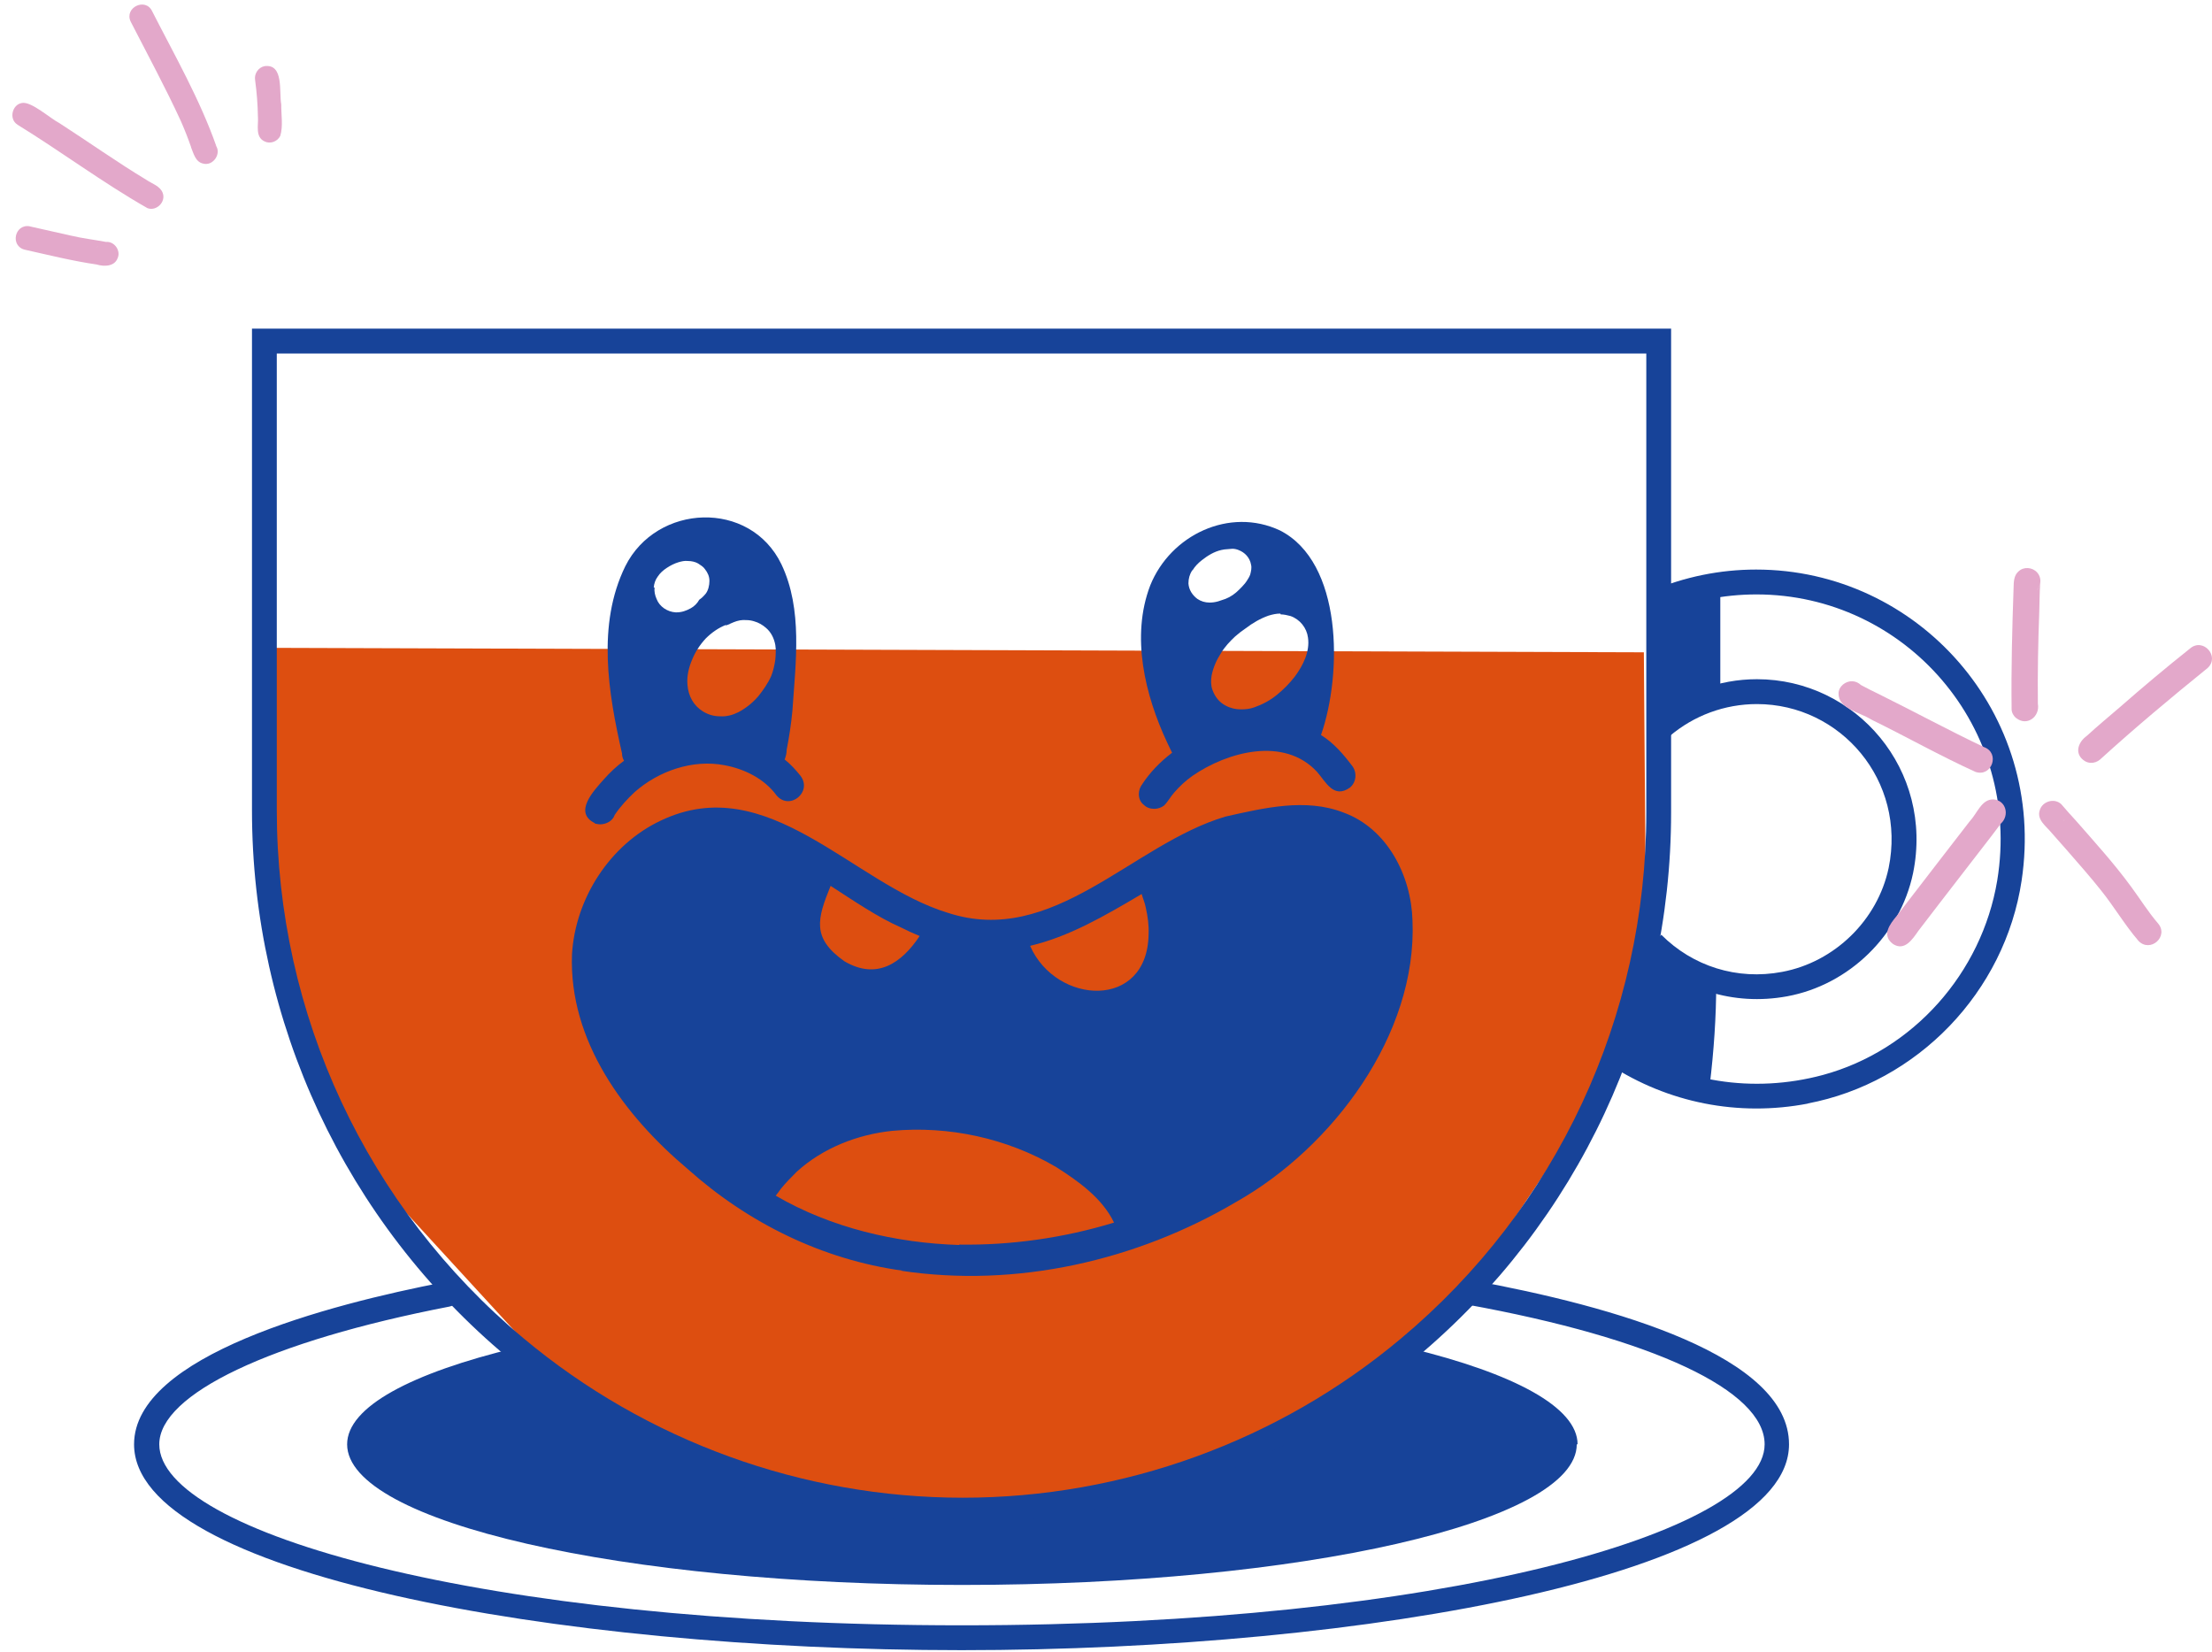 <svg width="462" height="345" viewBox="0 0 462 345" fill="none" xmlns="http://www.w3.org/2000/svg">
<path d="M55.092 135.298L343.338 136.235L343.932 213.28L302.572 274.916L276.754 294.411L231.318 313.651L179.851 315.609L125.922 298.072L72.417 239.756L55.092 196.083V135.298Z" fill="#DD4E10"/>
<path d="M329.324 301.647C329.324 317.908 271.828 331.018 200.913 331.018C129.998 331.018 72.502 317.908 72.502 301.647C72.502 293.815 85.921 286.749 107.832 281.471C133.141 302.669 165.668 315.354 201.253 315.354C236.838 315.354 269.195 302.669 294.419 281.556C316.161 286.834 329.494 293.9 329.494 301.647H329.324Z" fill="#174399"/>
<path d="M201.083 317.993C166.348 317.993 132.631 305.734 106.049 283.514C72.078 255.165 52.629 213.45 52.629 169.266V68.639H349.028V169.692C349.028 213.79 329.664 255.25 295.863 283.514C269.45 305.734 235.734 317.993 201.083 317.993ZM57.81 73.832V169.181C57.81 211.917 76.579 252.1 109.361 279.513C135.009 300.966 167.622 312.8 201.083 312.8C234.545 312.8 267.072 300.966 292.551 279.598C325.163 252.355 343.847 212.258 343.847 169.777V73.832H57.81Z" fill="#174399"/>
<path d="M377.648 230.476C363.041 233.286 348.348 230.306 336.204 222.389L339.006 218.047C351.066 225.964 366.098 228.433 380.706 224.517C399.56 219.409 413.913 203.234 417.14 183.909C422.406 151.899 397.861 124.146 366.863 124.146C359.983 124.146 353.274 125.508 346.989 128.147L344.951 123.38C351.83 120.485 359.219 118.953 366.778 118.953C400.579 118.953 427.501 149.004 422.236 183.909C418.754 207.15 400.494 226.135 377.479 230.476H377.648Z" fill="#174399"/>
<path d="M373.232 208.087C362.022 210.13 351.151 206.639 343.338 198.892L346.989 195.231C353.529 201.787 362.786 204.766 372.213 202.979C383.169 200.935 392.171 192.167 394.464 181.27C398.201 163.051 384.443 147.046 366.947 147.046C360.238 147.046 353.784 149.43 348.688 153.772L345.291 149.856C351.321 144.748 358.964 141.853 366.947 141.853C387.67 141.853 403.976 160.838 399.56 182.376C396.842 195.317 386.226 205.703 373.232 208.087Z" fill="#174399"/>
<path d="M200.828 344.639C115.816 344.639 28 328.549 28 301.647C28 283.088 68.596 272.447 92.885 267.764C94.244 267.509 95.688 268.446 95.942 269.808C96.197 271.255 95.263 272.617 93.904 272.872C56.451 280.109 33.266 291.176 33.266 301.647C33.266 319.951 100.613 339.446 200.913 339.446C301.213 339.446 368.561 319.866 368.561 301.647C368.561 290.41 345.291 279.513 306.309 272.447C304.865 272.191 303.931 270.829 304.186 269.467C304.441 268.02 305.799 267.083 307.158 267.339C337.478 272.872 373.657 283.259 373.657 301.647C373.657 328.549 285.756 344.639 200.828 344.639Z" fill="#174399"/>
<path d="M359.304 122.869V145.259C355.143 145.599 350.981 147.302 347.499 149.686C347.329 144.237 347.244 138.874 347.074 133.425C347.074 131.637 347.074 129.935 347.499 128.232C348.009 126.529 349.028 124.912 350.641 124.231C353.274 123.124 356.841 124.316 359.219 122.784L359.304 122.869Z" fill="#174399"/>
<path d="M358.455 205.277C358.455 212.428 357.945 219.579 357.096 226.645C352.51 226.305 348.009 225.113 344.017 222.814C342.149 221.793 340.365 220.346 339.771 218.302C339.346 216.6 339.856 214.812 340.45 213.109C341.809 209.278 343.253 205.447 344.781 201.702C345.036 201.191 345.206 200.595 345.716 200.254C346.395 199.829 347.244 199.914 348.009 200.169C351.491 201.106 355.652 202.979 358.37 205.362L358.455 205.277Z" fill="#174399"/>
<path d="M280.576 169.692C272.678 166.627 263.93 168.755 255.947 170.543C236.413 176.332 220.022 197.871 197.941 190.634C178.068 184.59 160.403 160.668 137.982 171.394C127.366 176.417 120.147 187.655 119.467 199.318C118.788 217.451 130.423 233.03 143.672 244.183C156.241 255.42 171.783 263.082 188.514 265.381H188.089C212.209 269.042 237.347 263.338 258.24 250.993C278.283 239.671 296.033 216.089 295.014 192.252C294.759 182.887 289.748 173.012 280.576 169.692ZM173.482 185.016C178.492 188.251 183.333 191.571 188.174 193.699C189.533 194.38 190.807 194.976 192.081 195.487C188.344 201.106 183.163 204.766 176.369 200.765C169.49 195.913 170.679 191.911 173.482 185.016ZM200.319 260.017C187.07 259.592 173.567 256.442 162.016 249.716C162.356 249.291 162.696 248.865 163.035 248.354C164.055 247.077 165.244 245.885 166.433 244.694C171.868 239.756 179.087 236.946 186.306 236.18C198.111 235.074 210.34 237.713 220.617 243.757C225.288 246.737 230.214 250.227 232.676 255.335C222.145 258.57 211.02 260.103 200.404 259.932L200.319 260.017ZM215.181 197.53C223.164 195.657 230.553 191.401 238.452 186.718C238.706 187.655 239.131 188.591 239.301 189.528C239.725 191.401 239.98 193.273 239.895 195.146C239.641 210.981 220.617 209.874 215.181 197.615V197.53Z" fill="#174399"/>
<path d="M124.223 171.99C124.223 171.99 124.903 172.161 125.327 172.161C126.601 172.161 127.96 171.479 128.385 170.202C129.574 168.415 131.018 166.882 132.546 165.435C137.557 161.008 144.691 158.539 151.315 159.816C155.477 160.583 159.638 162.626 162.186 166.116C164.904 169.351 169.745 165.435 167.197 162.03C166.178 160.753 165.074 159.561 163.885 158.624C164.14 157.943 164.309 157.262 164.309 156.581C164.819 153.942 165.244 151.218 165.498 148.494C166.178 138.363 167.707 127.296 163.205 117.846C156.666 104.31 137.132 105.161 130.593 118.272C124.648 130.446 127.026 144.663 129.914 157.347C129.914 157.943 130.083 158.454 130.338 158.88C128.81 159.987 127.366 161.349 126.092 162.796C123.969 165.18 119.722 169.692 124.223 171.905V171.99ZM151.655 130.616C151.655 130.616 152.08 130.446 152.335 130.36C152.589 130.19 152.929 130.105 153.269 129.935C154.118 129.594 154.967 129.424 155.902 129.509C156.411 129.509 157.006 129.594 157.515 129.764C158.449 130.02 159.299 130.531 159.978 131.127C161.082 132.063 161.677 133.34 161.931 134.702C162.101 135.724 162.016 136.745 161.931 137.767C161.762 138.959 161.507 140.066 161.082 141.172C160.403 142.705 159.384 144.152 158.364 145.429C157.175 146.791 155.817 147.898 154.203 148.749C153.014 149.345 151.74 149.686 150.381 149.6C149.107 149.6 147.918 149.26 146.814 148.579C144.861 147.387 143.757 145.344 143.587 143.045C143.417 141.257 143.842 139.47 144.521 137.852C145.201 136.149 146.22 134.617 147.409 133.34C148.598 132.148 150.042 131.127 151.57 130.531L151.655 130.616ZM136.538 122.698C136.623 121.847 136.878 121.081 137.387 120.4C137.897 119.634 138.491 119.123 139.256 118.612C140.02 118.101 140.869 117.676 141.719 117.42C142.313 117.25 142.992 117.08 143.672 117.165C144.436 117.165 145.201 117.335 145.795 117.676C146.305 118.016 146.899 118.357 147.239 118.868C147.833 119.634 148.173 120.4 148.173 121.336C148.173 122.273 147.918 123.294 147.409 123.975C146.984 124.486 146.559 124.912 146.05 125.252C145.625 126.019 145.031 126.615 144.266 127.04C143.332 127.551 142.398 127.892 141.294 127.892C141.294 127.892 141.209 127.892 141.124 127.892C139.426 127.806 137.727 126.7 137.132 125.082C136.793 124.316 136.623 123.55 136.708 122.698H136.538Z" fill="#174399"/>
<path d="M244.736 157.262C242.273 159.135 240.15 161.349 238.536 163.818C238.536 163.818 238.536 163.818 238.621 163.732C238.112 164.328 237.857 165.095 237.857 165.861C237.857 166.712 238.197 167.563 238.876 168.074C239.471 168.67 240.235 168.925 241.084 168.925C241.849 168.925 242.528 168.67 243.123 168.244C243.972 167.393 244.481 166.372 245.246 165.52C246.35 164.243 247.624 163.051 249.068 162.03C256.371 157.007 268.176 153.772 275.056 161.178C276.924 163.307 278.538 166.882 281.935 164.499C283.294 163.392 283.463 161.349 282.444 159.987C280.576 157.518 278.538 155.134 275.905 153.516C280.406 140.576 280.406 117.42 267.327 110.78C256.796 105.842 244.481 111.716 240.235 122.273C236.159 132.914 239.131 145.173 243.802 155.134C244.142 155.815 244.481 156.581 244.821 157.262H244.736ZM267.497 128.317C268.176 128.317 268.856 128.487 269.535 128.658C271.489 129.339 272.932 131.127 273.187 133.17C273.612 136.064 272.168 138.959 270.469 141.257C269.365 142.705 268.091 143.982 266.733 145.088C265.289 146.28 263.675 147.132 261.977 147.727C261.042 148.068 260.108 148.153 259.174 148.153C258.07 148.153 256.966 147.898 256.032 147.387C254.673 146.706 253.739 145.514 253.229 144.067C252.889 143.13 252.889 142.109 253.059 141.087C253.399 139.384 254.078 137.852 255.013 136.405C255.777 135.128 256.881 133.936 257.985 132.914C258.664 132.318 259.429 131.723 260.193 131.212C261.637 130.105 263.251 129.169 264.949 128.573C265.798 128.317 266.563 128.147 267.412 128.147L267.497 128.317ZM249.068 119.123C249.577 118.272 250.257 117.591 251.021 116.995C252.21 116.058 253.569 115.207 255.097 114.866C255.522 114.781 255.947 114.696 256.371 114.696C256.711 114.696 257.051 114.611 257.391 114.611C257.815 114.611 258.24 114.696 258.664 114.866C260.023 115.377 261.042 116.484 261.297 117.931C261.467 118.612 261.297 119.293 261.127 119.974C260.957 120.485 260.703 120.826 260.448 121.251C260.363 121.421 260.193 121.592 260.023 121.847C259.684 122.273 259.259 122.698 258.834 123.124C257.985 123.975 257.051 124.657 255.947 125.082C255.437 125.252 254.928 125.423 254.418 125.593C253.824 125.763 253.229 125.848 252.635 125.848C251.7 125.848 250.851 125.593 250.087 125.082C249.068 124.316 248.303 123.209 248.218 121.847C248.218 120.826 248.473 119.974 248.983 119.123H249.068Z" fill="#174399"/>
<path d="M421.077 149.971C420.559 149.524 420.145 148.82 420.145 148.116C420.041 139.666 420.266 131.2 420.559 122.75C420.593 121.548 420.593 120.191 421.594 119.332C422.681 118.302 424.493 118.457 425.476 119.556C426.063 120.208 426.252 121.05 426.114 121.84C425.976 123.781 425.994 125.738 425.925 127.696C425.683 134.119 425.562 140.559 425.631 146.982C426.114 149.679 423.337 151.774 421.094 149.954L421.077 149.971ZM425.39 123.265C425.39 123.265 425.442 123.197 425.476 123.179C425.545 123.094 425.614 122.991 425.683 122.905C425.873 122.596 426.028 122.269 426.08 121.909C425.976 122.407 425.735 122.87 425.39 123.265Z" fill="#E3A8CA"/>
<path d="M435.586 159.039C433.171 157.647 433.878 155.089 435.88 153.663C438.105 151.619 440.452 149.679 442.746 147.704C447.542 143.496 452.425 139.409 457.411 135.442C460.137 133.089 463.726 137.107 461.069 139.529C453.443 145.694 445.903 152.014 438.64 158.609C438.899 158.369 439.106 158.094 439.278 157.785C438.623 159.107 436.932 159.726 435.603 159.039H435.586Z" fill="#E3A8CA"/>
<path d="M412.623 161.22C405.204 157.854 398.078 153.818 390.763 150.246C388.538 148.786 383.966 148.047 384 144.853C384 143.359 385.467 142.208 386.899 142.277C387.554 142.311 388.193 142.603 388.676 143.067C389.883 143.737 391.143 144.338 392.368 144.939C399.735 148.58 406.964 152.512 414.382 156.033C417.781 157.252 416.039 162.336 412.623 161.22Z" fill="#E3A8CA"/>
<path d="M395.387 197.165C392.937 195.344 394.68 193.043 396.164 191.274C399.321 187.204 402.185 183.46 405.239 179.493C407.343 176.762 409.465 174.049 411.346 171.593C413.002 169.841 413.848 166.887 416.367 166.956C419.006 167.145 419.748 170.322 417.919 171.988C415.314 175.491 412.226 179.355 409.707 182.67C406.55 186.757 403.668 190.484 400.667 194.417C399.442 196.169 397.803 198.71 395.387 197.165Z" fill="#E3A8CA"/>
<path d="M446.611 196.46C443.747 193.129 441.521 189.299 438.761 185.881C436.552 183.099 434.206 180.454 431.877 177.775C430.773 176.504 429.651 175.234 428.53 173.98C427.408 172.572 425.303 171.215 426.045 169.154C426.615 167.334 429.099 166.612 430.514 167.952C431.514 169.12 432.55 170.287 433.602 171.421C437.518 175.903 441.538 180.317 445.058 185.126C446.956 187.685 448.629 190.415 450.717 192.837C453.063 195.55 449.112 199.105 446.611 196.478V196.46ZM430.945 171.524C431.049 171.404 431.118 171.249 431.169 171.112C431.1 171.249 431.031 171.387 430.945 171.524Z" fill="#E3A8CA"/>
<path d="M39.902 30.697C39.263 28.86 38.553 27.054 37.77 25.279C34.528 18.224 30.823 11.409 27.292 4.513C25.902 1.59 30.381 -0.59 31.771 2.332C36.51 11.629 41.73 20.714 45.212 30.609C45.169 30.529 45.111 30.442 45.068 30.363C45.068 30.363 45.054 30.355 45.041 30.347C46.324 32.03 44.548 34.702 42.473 34.175C40.817 33.853 40.44 32.058 39.881 30.703L39.902 30.697Z" fill="#E3A8CA"/>
<path d="M3.628 26.011C1.821 24.895 2.515 21.834 4.583 21.506C6.563 21.144 10.444 24.708 12.431 25.729C18.503 29.651 24.404 33.837 30.585 37.569C31.778 38.385 33.46 38.849 33.991 40.315C34.684 42.183 32.661 44.168 30.805 43.478C21.45 38.149 12.782 31.658 3.607 26.017L3.628 26.011Z" fill="#E3A8CA"/>
<path d="M53.87 24.443C53.836 21.868 53.629 19.284 53.286 16.748C53.045 15.431 53.942 14.063 55.267 13.813C59.324 13.292 58.256 19.201 58.741 21.8C58.712 23.958 59.164 26.304 58.534 28.387C57.926 29.594 56.394 30.141 55.203 29.508C53.281 28.562 53.993 26.182 53.878 24.43L53.87 24.443Z" fill="#E3A8CA"/>
<path d="M6.215 47.278C9.069 47.911 11.93 48.565 14.797 49.206C17.217 49.787 19.704 50.064 22.139 50.526C23.939 50.352 25.4 52.5 24.474 54.104C24.57 53.906 24.632 53.706 24.688 53.485C24.254 55.662 21.874 55.756 20.154 55.234C15.12 54.503 10.182 53.265 5.221 52.159C2.059 51.439 3.023 46.703 6.223 47.264L6.215 47.278ZM20.463 51.353C20.463 51.353 20.447 51.38 20.426 51.386C20.371 51.481 20.289 51.561 20.221 51.648C20.221 51.648 20.174 51.73 20.15 51.771C20.236 51.621 20.349 51.487 20.455 51.367L20.463 51.353Z" fill="#E3A8CA"/>
</svg>
